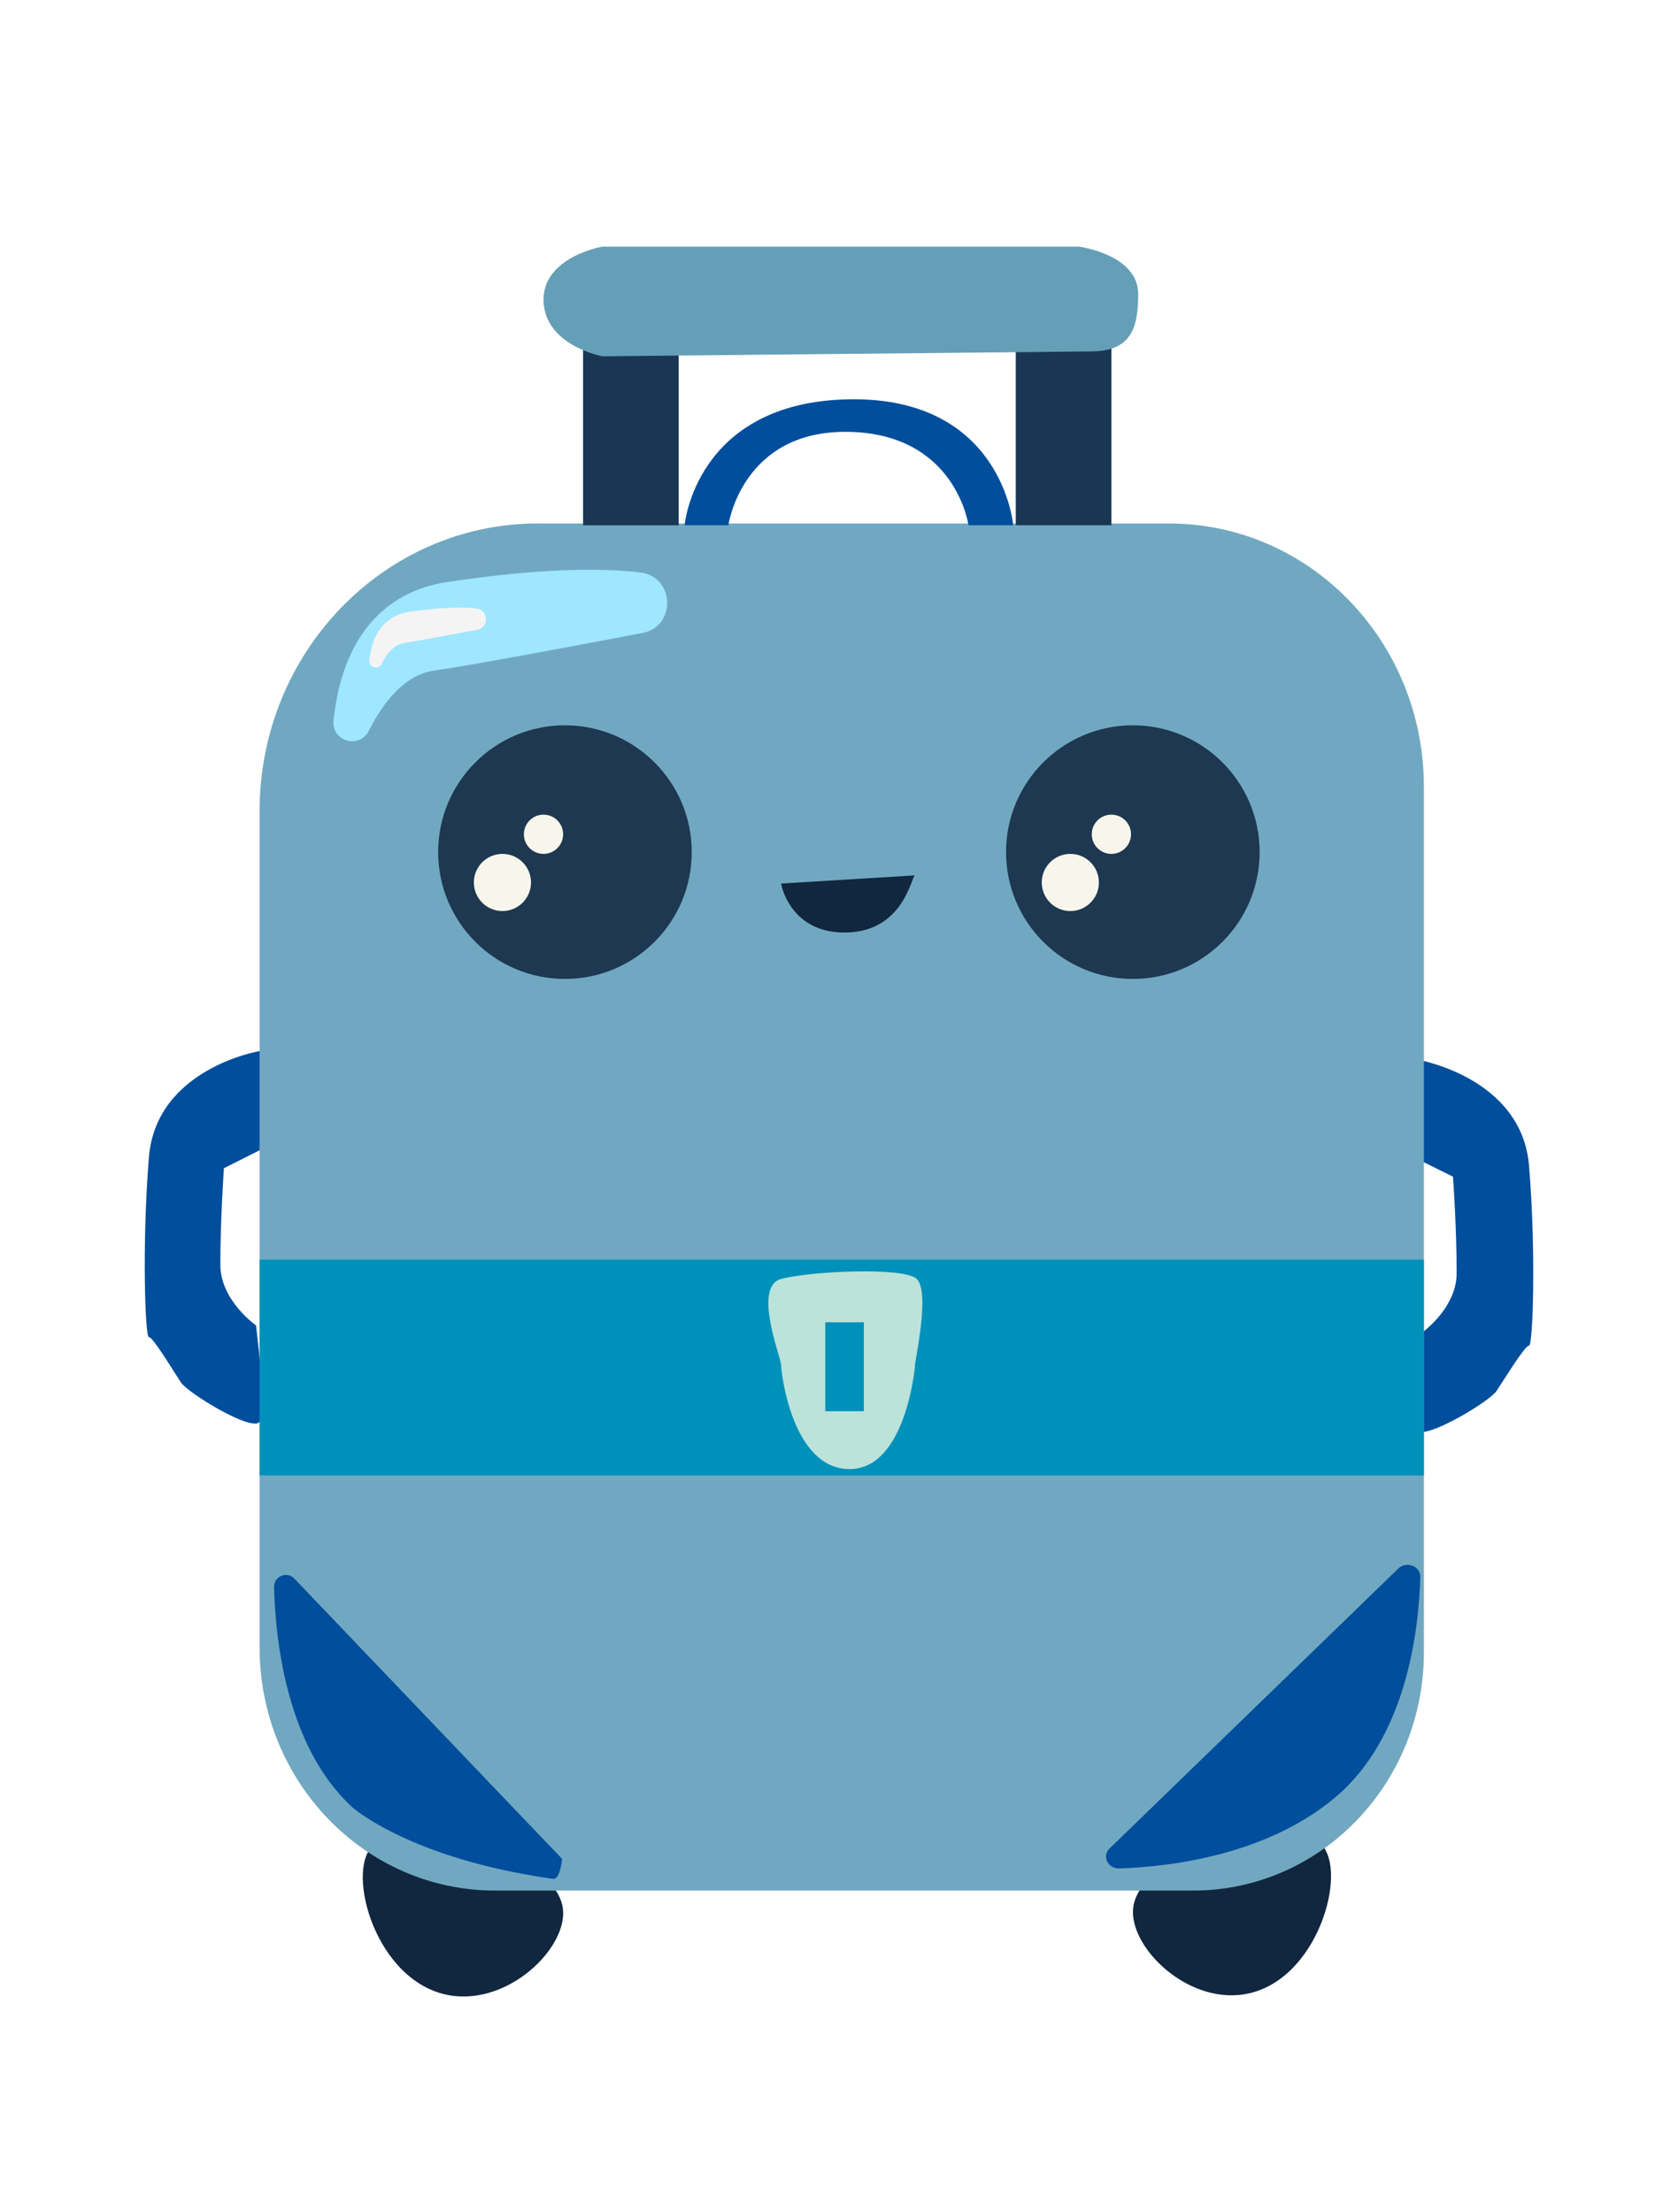 <?xml version="1.0" encoding="UTF-8"?><svg id="Layer_3" xmlns="http://www.w3.org/2000/svg" viewBox="0 0 313 412.5"><defs><style>.cls-1{fill:#bbe3da;}.cls-2{fill:#193653;}.cls-3{fill:#9fe6ff;}.cls-4{fill:#004e9c;}.cls-5{fill:#71a8c1;}.cls-6{fill:#f4f4f4;}.cls-7{fill:#1d3850;}.cls-8{fill:#659fb7;}.cls-9{fill:#11263f;}.cls-10{fill:#0091ba;}.cls-11{fill:#f8f6ec;}</style></defs><path class="cls-4" d="M264.27,197.6s19.6,3.21,20.95,19.86.68,33.67,0,33.49-4.73,6.48-6.08,8.48-13.51,9.28-14.87,7.31.68-17.97.68-17.97c0,0,6.76-4.63,6.76-11.33,0-8.66-.68-17.99-.68-17.99l-6.76-3.35v-18.51Z"/><path class="cls-9" d="M211.39,355.69c-.91,6.97,9.08,17.25,19.57,16.38,14.07-1.17,20.31-21.67,15.95-27.55-5.52-7.44-34.1.3-35.52,11.17Z"/><path class="cls-9" d="M104.99,355.91c.92,6.97-9.18,17.25-19.8,16.38-14.23-1.17-20.55-21.67-16.13-27.55,5.59-7.44,34.5.3,35.93,11.17Z"/><path class="cls-5" d="M100.36,97.63h117.7c26.26,0,47.54,21.98,47.54,49.1v161.41c0,24.55-19.27,44.45-43.04,44.45H92.35c-24.26,0-43.93-20.31-43.93-45.37v-155.95c0-29.63,23.26-53.65,51.94-53.65Z"/><rect class="cls-2" x="108.76" y="58.59" width="17.84" height="39.38"/><rect class="cls-2" x="189.47" y="59.68" width="17.84" height="38.28"/><path class="cls-8" d="M112.38,46h88.92s11.01,1.47,11.01,8.83c0,6.38-1.33,10.63-8.66,10.71s-91.27.91-91.27.91c0,0-10.66-1.96-10.99-10.23-.33-8.27,10.99-10.23,10.99-10.23Z"/><path class="cls-4" d="M48.42,196.02s-19.32,3.21-20.65,19.86-.67,33.67,0,33.49,4.66,6.48,6,8.48,13.32,9.28,14.66,7.31-.67-17.97-.67-17.97c0,0-6.66-4.63-6.66-11.33,0-8.66.67-17.99.67-17.99l6.66-3.35v-18.51Z"/><circle class="cls-7" cx="105.38" cy="158.92" r="23.65"/><circle class="cls-7" cx="211.31" cy="158.92" r="23.65"/><circle class="cls-11" cx="93.72" cy="164.58" r="5.33"/><circle class="cls-11" cx="101.38" cy="155.59" r="3.66"/><circle class="cls-11" cx="199.65" cy="164.58" r="5.33"/><circle class="cls-11" cx="207.31" cy="155.59" r="3.66"/><path class="cls-9" d="M145.69,164.78s1.59,9.42,12.3,9.13,12.03-10.65,12.68-10.65"/><polygon class="cls-10" points="48.42 234.93 265.6 234.93 265.6 275.17 170.67 275.17 48.42 275.17 48.42 234.93"/><path class="cls-1" d="M170.67,254.81s-1.67,19.32-12.32,19.17-12.66-18.13-12.66-19.46-5.33-14.53,0-15.99,23.03-2.29,25.32,0c2.66,2.66-.67,16.56-.33,16.28Z"/><rect class="cls-10" x="153.94" y="246.6" width="7.2" height="16.59"/><path class="cls-4" d="M54.91,294.41l49.95,52.28c-.37,2.81-.95,3.64-1.49,3.72-.07.01-.13,0-.18,0-26.72-3.75-37.45-13.34-37.45-13.34-12.33-11.27-14.38-31.41-14.62-41.09-.05-2.01,2.41-3.03,3.8-1.57Z"/><path class="cls-4" d="M260.84,292.52l-53.87,52.22c-1.47,1.43-.33,3.79,1.8,3.72,9.1-.29,27.39-2.33,40.39-13.33,13.3-11.26,15.51-31.38,15.77-41.04.05-2.01-2.59-3.02-4.1-1.57Z"/><path class="cls-4" d="M127.7,97.96s2-22.98,30.65-23.49c28.65-.51,30.65,23.49,30.65,23.49h-8.35s-2.31-17.02-22.3-17.42c-19.99-.4-22.49,17.42-22.49,17.42h-8.16Z"/><path class="cls-3" d="M119.8,118.07c6.42-1.23,6.1-10.55-.39-11.31-12.27-1.43-27.58.54-35.9,1.77-10.35,1.53-19.51,8.7-21.3,25.87-.4,3.85,4.82,5.36,6.57,1.91,2.82-5.54,6.78-10.44,12.12-11.23,7.71-1.14,25.48-4.46,38.89-7.02Z"/><path class="cls-6" d="M89.03,117.45c2.25-.43,2.14-3.69-.14-3.96-4.29-.5-9.65.19-12.56.62-3.62.54-6.83,3.04-7.45,9.05-.14,1.35,1.69,1.88,2.3.67.99-1.94,2.37-3.65,4.24-3.93,2.7-.4,8.91-1.56,13.61-2.46Z"/></svg>